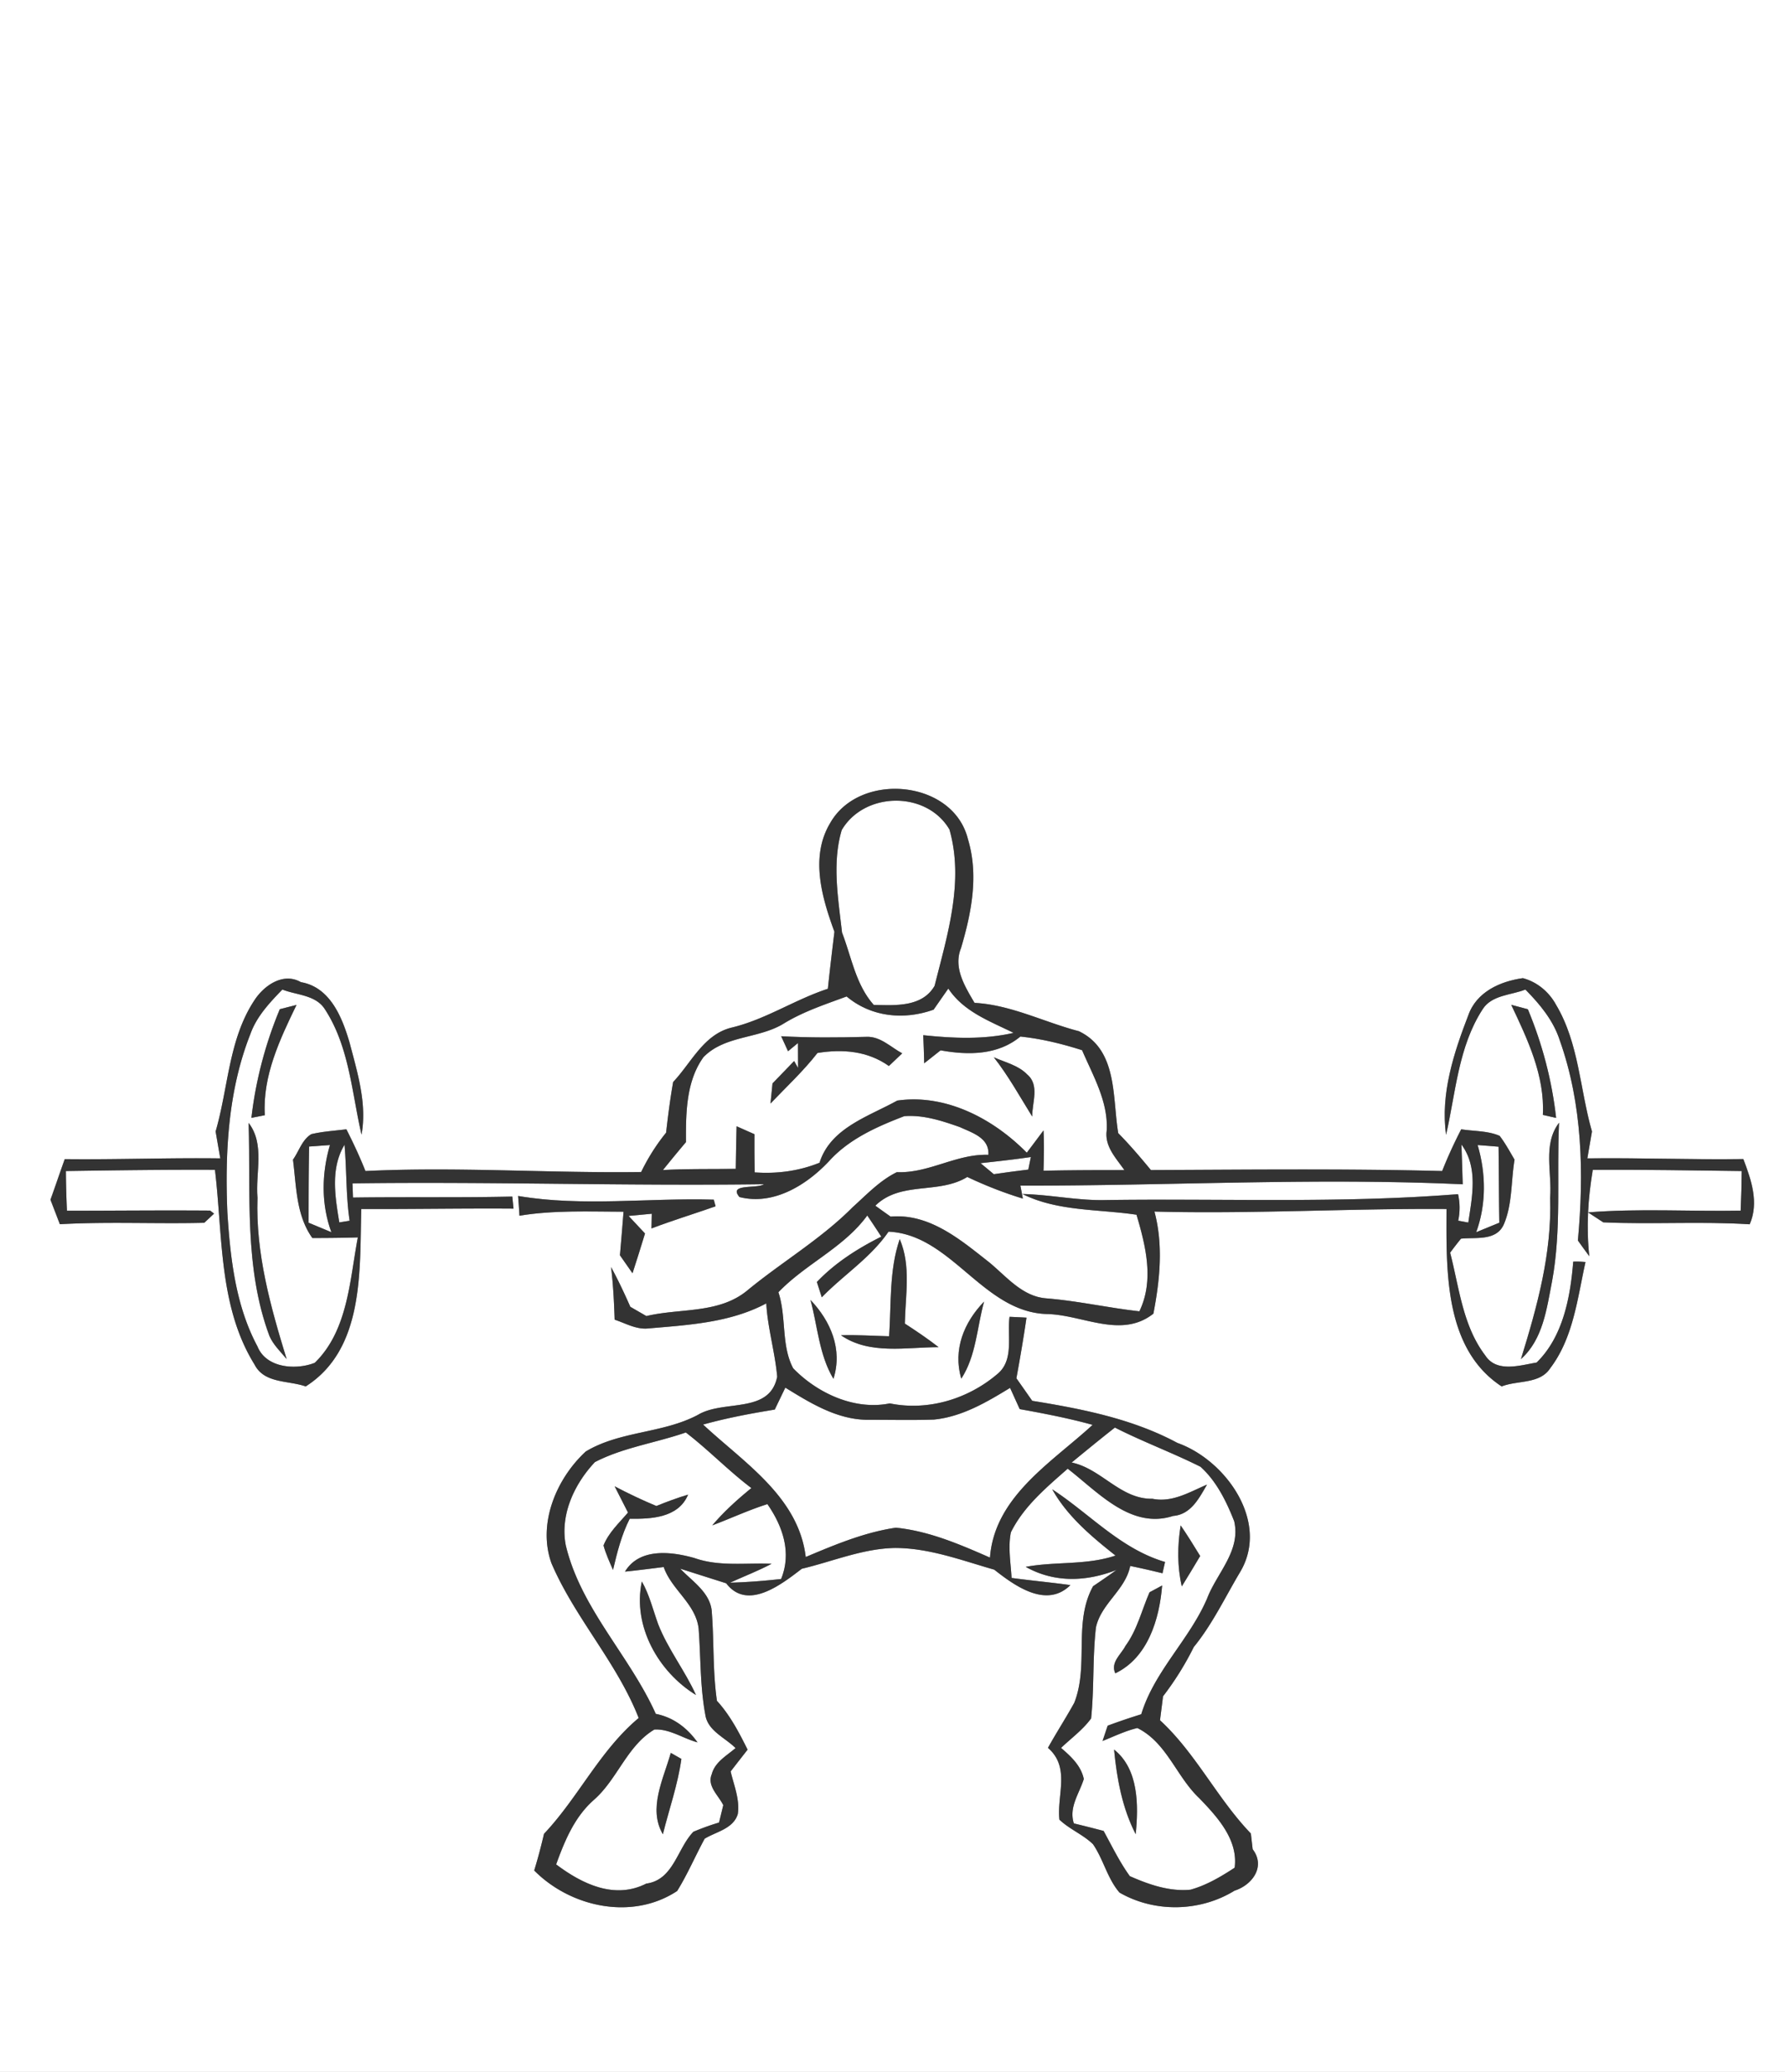 <svg width="316" height="275pt" viewBox="0 0 237 275" xmlns="http://www.w3.org/2000/svg"><rect x="0" y="0" width="237" height="275" fill="#808080" stroke="none"/><g fill="#FFF"><path d="M0 0h237v275H0V0m110.2 109.29c-2.65 4.47-1.07 9.85.59 14.38-.3 2.52-.61 5.04-.87 7.57-4.38 1.43-8.26 4.07-12.77 5.15-3.72.9-5.35 4.66-7.77 7.22-.4 2.23-.68 4.48-.94 6.73-1.3 1.6-2.41 3.36-3.31 5.22-12.21.17-24.39-.72-36.61-.13-.75-1.89-1.61-3.73-2.53-5.54-1.56.2-3.13.28-4.66.65-1.22.73-1.63 2.26-2.43 3.38.46 3.55.4 7.35 2.57 10.4 2.01 0 4.03-.02 6.04-.08-1.08 5.7-1.31 12.35-5.71 16.64-2.47.99-6.45.73-7.61-2.16-2.91-5.42-3.61-11.72-4-17.77-.33-7.97.09-16.2 3.05-23.69.83-2.34 2.55-4.16 4.25-5.92 1.88.75 4.41.7 5.63 2.59 3.25 4.96 3.58 11.05 4.88 16.67.75-4.1-.54-8.22-1.57-12.16-.98-3.36-2.57-7.41-6.48-8.08-2.35-1.35-4.91.45-6.18 2.42-3.42 5.18-3.45 11.6-5.14 17.39.2 1.19.41 2.38.62 3.58-6.89-.09-13.77.18-20.65.1-.65 1.79-1.25 3.6-1.9 5.39.42 1.08.83 2.16 1.25 3.25 6.39-.36 12.78-.03 19.17-.19.33-.3.98-.91 1.3-1.22l-.52-.4c-6.33-.05-12.67.02-19.01.02-.08-1.76-.13-3.51-.14-5.27 6.6-.1 13.19-.19 19.79-.16 1.05 8.68.47 18.14 5.26 25.85 1.3 2.54 4.47 2.08 6.79 2.9 7.83-4.98 7.15-15.45 7.38-23.55 6.74.03 13.47-.1 20.21-.05l-.16-1.6c-7.05.16-14.1.03-21.15.13-.02-.47-.05-1.41-.07-1.88 18.21-.25 36.42.36 54.63.11-.94.64-4.79-.13-3.25 1.7 4.52 1.16 8.96-1.61 11.94-4.81 2.65-2.91 6.34-4.54 9.94-5.92 2.54-.2 5.04.62 7.41 1.46 1.64.76 3.91 1.42 3.76 3.67-4.25-.15-7.89 2.47-12.15 2.3-2.26 1.1-4.02 2.99-5.87 4.65-4.18 4.21-9.33 7.23-13.89 10.97-3.8 3.22-8.97 2.4-13.5 3.48-.53-.31-1.6-.92-2.13-1.23-.79-1.79-1.62-3.56-2.56-5.28.29 2.32.4 4.65.48 6.99 1.43.47 2.84 1.31 4.4 1.17 5.35-.47 10.89-.75 15.73-3.33.19 3.29 1.16 6.46 1.45 9.73-1 5-7.08 3-10.52 5.06-4.68 2.49-10.35 2.12-14.9 4.87-3.91 3.61-6.43 9.6-4.55 14.83 3.11 7.26 8.7 13.18 11.58 20.54-5.15 4.3-8.01 10.55-12.57 15.37a74.3 74.3 0 01-1.3 4.87c4.87 4.91 13.03 6.65 18.98 2.72 1.38-2.23 2.41-4.65 3.65-6.94 1.54-.94 3.8-1.31 4.4-3.27.29-1.94-.52-3.81-.95-5.66.75-.97 1.5-1.93 2.25-2.89-1.14-2.29-2.33-4.58-4.07-6.48-.56-3.85-.38-7.75-.67-11.61-.07-2.68-2.55-4.19-4.2-5.93 2.02.65 4.06 1.29 6.1 1.94 2.82 3.7 7.36.13 10.04-1.93 4.11-.97 8.11-2.69 12.39-2.76 4.56.01 8.84 1.65 13.16 2.88 2.74 2.16 6.94 5.19 10.11 2.05-2.6-.36-5.21-.6-7.81-.95-.11-2.01-.49-4.07-.09-6.06 1.71-3.45 4.72-5.95 7.54-8.44 4.01 3.08 8.38 8.09 14 6.27 2.37-.19 3.45-2.36 4.5-4.16-2.31.98-4.61 2.42-7.25 1.88-4.24.08-6.76-3.98-10.72-4.81 1.9-1.56 3.8-3.12 5.74-4.64 3.72 1.89 7.64 3.34 11.36 5.2 2.12 1.9 3.45 4.61 4.48 7.24.9 3.94-2.31 6.86-3.6 10.25-2.34 5.45-7 9.64-8.74 15.36-1.5.47-2.99.97-4.46 1.52-.17.5-.51 1.52-.68 2.03 1.53-.61 3.02-1.34 4.62-1.72 3.91 1.93 5.18 6.45 8.22 9.31 2.39 2.48 5.19 5.51 4.7 9.23-1.82 1.19-3.76 2.34-5.87 2.92-2.79.27-5.54-.69-8.05-1.8-1.36-1.88-2.37-3.98-3.48-6-1.32-.35-2.64-.68-3.95-1-.69-2.14.71-3.94 1.32-5.89-.36-1.77-1.72-3.01-3.02-4.13 1.35-1.29 2.89-2.4 3.99-3.91.42-4.01.18-8.07.64-12.07.67-3.17 3.92-4.97 4.55-8.17 1.43.29 2.86.62 4.29.97.08-.37.25-1.12.34-1.5-5.89-1.73-10-6.39-14.98-9.64 2.01 3.59 5.22 6.27 8.4 8.79-3.88 1.31-7.98.76-11.92 1.5 3.83 2.15 8.07 1.97 12.05.41-1.02.74-2.06 1.45-3.11 2.16-2.66 4.81-.52 10.48-2.5 15.48-1.11 2.01-2.37 3.95-3.49 5.97 3 2.61 1.17 6.22 1.52 9.53 1.34 1.28 3.13 1.97 4.46 3.26 1.39 2.02 1.91 4.56 3.52 6.42 4.66 2.69 10.69 2.57 15.27-.25 2.37-.76 4.16-3.21 2.41-5.5l-.24-2.09c-4.47-4.65-7.3-10.64-12.06-15.03.13-1.07.27-2.13.4-3.18 1.57-2.05 2.94-4.23 4.08-6.54 2.49-3.05 4.17-6.63 6.17-9.98 3.94-6.64-1.93-14.84-8.34-17.11-5.95-3.2-12.66-4.52-19.28-5.59-.7-1-1.4-2-2.1-2.99.49-2.68.95-5.36 1.34-8.05-.56-.03-1.69-.09-2.25-.11-.34 2.51.64 5.74-1.61 7.59-3.9 3.32-9.22 4.94-14.29 3.9-4.66.95-9.61-1.34-12.83-4.66-1.62-3.06-.87-6.82-1.96-10.09 3.62-3.78 8.67-5.9 11.8-10.19.63.93 1.25 1.86 1.86 2.81-3.13 1.57-6.13 3.47-8.55 6.02.16.51.49 1.52.65 2.03 2.9-2.98 6.48-5.24 8.86-8.71 8.36.36 12.51 10.68 21.03 10.93 4.75.09 9.86 3.33 14.14-.05.86-4.49 1.33-9.07.14-13.55 12.94.34 25.85-.43 38.78-.34-.02 8.11-.35 18.53 7.32 23.55 2.11-.84 5.06-.28 6.45-2.42 3.07-4.04 3.61-9.28 4.68-14.09-.54-.05-1.09-.08-1.63-.05-.37 4.7-1.36 9.98-4.86 13.39-2.24.37-5.31 1.39-6.83-.96-2.98-3.92-3.45-9-4.65-13.62.46-.63.94-1.25 1.44-1.86 1.91-.22 4.63.35 5.66-1.84 1.18-2.7.97-5.77 1.45-8.65-.63-1.07-1.22-2.17-1.98-3.16-1.6-.69-3.41-.6-5.1-.87-.93 1.8-1.78 3.65-2.53 5.54-12.89-.33-25.78-.18-38.67-.13-1.39-1.68-2.81-3.35-4.34-4.9-.79-4.74-.05-11.06-5.23-13.53-4.64-1.21-9.01-3.5-13.85-3.76-1.27-2.17-2.84-4.65-1.8-7.25 1.39-4.68 2.38-9.69.92-14.5-1.97-7.91-14.45-8.99-18.31-2.07m84.75 25.47c-1.93 4.99-3.71 10.46-2.95 15.86 1.28-5.61 1.63-11.68 4.84-16.64 1.21-1.93 3.78-1.88 5.69-2.64 1.92 1.95 3.72 4.1 4.57 6.76 3.01 8.47 3.22 17.68 2.4 26.55.5.7 1 1.4 1.52 2.09-.42-3.82-.18-7.68.46-11.47 6.59-.03 13.18.07 19.77.16-.01 1.75-.06 3.51-.14 5.26-6.75.12-13.52-.31-20.26.23.51.33 1.51.99 2.02 1.32 6.47.29 12.97-.15 19.44.26 1.27-2.9.2-5.89-.84-8.66-6.91.1-13.81-.18-20.71-.09.2-1.19.4-2.38.61-3.57-1.61-5.59-1.72-11.69-4.76-16.8-.93-1.72-2.52-3.05-4.41-3.55-3.04.42-6.17 1.84-7.25 4.93m-157.8-.81c-1.92 4.61-3.2 9.46-3.77 14.42.44-.09 1.33-.26 1.78-.35-.31-5.22 2-10.07 4.21-14.64-.55.14-1.67.43-2.22.57m163.5-.58c2.17 4.58 4.47 9.4 4.2 14.61l1.76.4c-.55-4.96-1.83-9.81-3.75-14.42-.55-.15-1.66-.44-2.21-.59M33.01 149.04c.29 9.44-.61 19.23 2.76 28.27.51 1.19 1.48 2.09 2.29 3.08-2.14-6.95-4.13-14.06-3.87-21.41-.3-3.32 1.02-7.07-1.18-9.94m172.8 9.95c.25 7.35-1.72 14.46-3.87 21.4 2.92-2.6 3.41-6.64 4.12-10.26 1.29-6.96.61-14.07.94-21.11-2.2 2.89-.9 6.65-1.19 9.97m-136.84 2.37c4.57-.75 9.21-.54 13.82-.53-.15 1.92-.31 3.85-.48 5.78.55.8 1.11 1.59 1.67 2.39.57-1.76 1.12-3.51 1.66-5.28l-2.18-2.33c.77-.07 2.31-.22 3.08-.29l-.04 1.95c2.81-1.07 5.68-1.94 8.51-2.94l-.24-.88c-8.64-.26-17.42.96-25.98-.49.07.87.13 1.74.18 2.62m49.08 16c-2.13-.05-4.26-.2-6.39-.13 3.79 2.62 8.65 1.58 12.96 1.58-1.44-1.12-2.95-2.14-4.48-3.13.06-3.74.85-7.63-.68-11.21-1.42 4.12-1.11 8.6-1.41 12.89m-10.44-4.82c.95 3.49 1.15 7.32 3.05 10.47 1.24-3.91-.36-7.65-3.05-10.47m20.02 10.45c1.98-3.02 2.08-6.81 3.03-10.23-2.68 2.77-4.15 6.37-3.03 10.23m29.13 19.48c-.43 2.69-.46 5.42.15 8.09.83-1.34 1.64-2.68 2.44-4.03-.84-1.37-1.68-2.74-2.59-4.06m-4.13 8.87c-1.04 2.38-1.64 4.99-3.2 7.12-.58 1.14-2.02 2.18-1.35 3.64 4.34-2.08 5.86-7.21 6.22-11.66-.42.23-1.25.68-1.67.9m-4.71 20.88c.37 3.85 1.08 7.76 2.87 11.23.38-3.8.41-8.63-2.87-11.23z"/><path d="M111.76 110.17c3.01-5.12 11.26-5.24 14.3-.08 1.98 6.92-.28 14.03-1.97 20.76-1.66 2.86-5.24 2.59-8.08 2.53-2.41-2.72-2.94-6.33-4.21-9.6-.5-4.49-1.35-9.2-.04-13.61z"/><path d="M103.92 135.94c2.64-1.65 5.6-2.61 8.49-3.68 3.26 2.74 7.62 3.16 11.55 1.75.65-.94 1.3-1.87 1.95-2.8 2.03 3.07 5.51 4.33 8.67 5.88-3.95.91-8 .73-12 .31.06 1.24.1 2.49.13 3.73.73-.57 1.45-1.15 2.18-1.72 3.64.66 7.59.66 10.59-1.83 2.79.29 5.52.96 8.19 1.81 1.46 3.4 3.45 6.77 3.28 10.59-.34 2.16 1.22 3.71 2.34 5.33-3.58-.01-7.16 0-10.74.08.05-1.79.1-3.57 0-5.35-.55.74-1.66 2.22-2.22 2.96-4.42-4.5-10.76-7.85-17.2-6.92-3.84 2.13-8.85 3.62-10.32 8.25-2.74 1.11-5.67 1.49-8.61 1.28-.03-1.7-.04-3.38-.03-5.07-.6-.26-1.78-.79-2.37-1.05-.05 1.88-.08 3.77-.11 5.65-3.22.05-6.45-.02-9.67.16 1.01-1.25 2.02-2.49 3.06-3.71-.02-3.82 0-8.03 2.31-11.26 2.79-2.89 7.23-2.44 10.53-4.39m-.2 1.6l.91 1.99 1.32-1.09c0 1.1 0 2.21.01 3.31l-.52-.92c-.95.99-1.91 1.98-2.87 2.97-.07.67-.2 2-.27 2.67 2.11-2.21 4.36-4.3 6.24-6.71 3.34-.54 6.66-.27 9.48 1.73.44-.42 1.32-1.26 1.77-1.68-1.53-.82-2.91-2.28-4.76-2.19-3.77.1-7.54.13-11.31-.08m28.23 2.79c1.94 2.47 3.45 5.21 5.1 7.87-.02-1.84 1.01-4.18-.66-5.58-1.18-1.23-2.94-1.61-4.44-2.29zM41.04 152.18l2.77-.2c-1.11 3.78-1.18 7.85.19 11.57l-3.03-1.26c0-3.37.01-6.74.07-10.11zM196.19 151.98c.69.05 2.08.16 2.78.22.05 3.36.04 6.73.1 10.09-1.02.42-2.05.84-3.07 1.26 1.36-3.73 1.3-7.8.19-11.57zM45.05 162.25c-.56-3.42-1.2-7.16.69-10.31.3 3.36.18 6.75.68 10.09l-1.37.22z"/><path d="M194.04 151.91c2.25 3.04 1.42 6.92.91 10.36l-1.34-.25c.25-1.18.24-2.36-.02-3.52-15.51 1.24-31.12.56-46.67.78-3.74.11-7.43-.72-11.17-.8 4.68 2.33 10.09 1.99 15.15 2.75 1.22 4.15 2.37 8.7.38 12.82-4.14-.46-8.21-1.39-12.36-1.72-3.14-.23-5.24-2.83-7.49-4.71-3.82-3-7.96-6.59-13.18-6.14-.68-.48-1.36-.96-2.03-1.45 3.39-3.31 8.38-1.46 12.21-3.81 2.39 1.13 4.85 2.1 7.38 2.87l-.33-1.72c19.58.03 39.16-1.08 58.73-.18-.04-1.32-.12-3.96-.17-5.28zM130.19 154.39c2.23-.25 4.46-.49 6.68-.82l-.34 1.67c-1.53.18-3.06.39-4.58.61-.44-.37-1.32-1.1-1.76-1.46zM102.87 187.09c.46-.97.93-1.94 1.4-2.91 3.29 2.03 6.8 4.2 10.79 4.27 2.97-.01 5.95.07 8.93-.03 3.7-.36 7-2.3 10.12-4.21.32.71.96 2.12 1.28 2.82 3.25.58 6.49 1.21 9.68 2.09-5.42 4.99-13.02 9.5-13.63 17.62-4-1.76-8.11-3.53-12.49-3.97-4.17.61-8.11 2.26-11.97 3.89-.96-8-8.23-12.54-13.63-17.58 3.13-.87 6.32-1.47 9.52-1.99z"/><path d="M78.99 194.06c3.77-1.95 8.07-2.54 12.07-3.93 3.02 2.32 5.66 5.08 8.7 7.38-1.85 1.51-3.64 3.12-5.19 4.95 2.45-.92 4.82-2.03 7.32-2.82 2.04 2.93 3.25 6.45 1.82 9.94-2.25.25-4.51.43-6.78.49 1.84-.84 3.73-1.57 5.52-2.51-3.43-.15-6.95.41-10.27-.77-3.05-.86-7.28-1.37-9.2 1.81 1.72-.17 3.43-.4 5.14-.61 1.04 3.02 4.27 4.87 4.64 8.18.29 3.79.18 7.62.88 11.38.29 2.18 2.63 3.07 4.02 4.47-1.18 1.02-2.73 1.84-3.16 3.47-.66 1.58.92 2.83 1.53 4.11-.19.77-.37 1.53-.56 2.3-1.16.35-2.3.76-3.41 1.23-2.17 2.25-2.62 6.39-6.26 6.88-4.21 2.15-8.55.02-11.96-2.55 1.14-3.15 2.45-6.32 5.03-8.58 3.12-2.74 4.38-7.16 8.01-9.32 2.03-.12 3.81 1.19 5.73 1.7-1.35-1.91-3.22-3.33-5.54-3.78-3.47-7.74-9.95-13.97-11.95-22.37-.79-4.05 1.14-8.16 3.87-11.05m2.62 3.22c.58 1.16 1.17 2.32 1.77 3.48-1.17 1.38-2.57 2.65-3.25 4.37.31 1.12.8 2.18 1.26 3.25.55-2.33 1.13-4.66 2.22-6.8 2.85.05 6.48-.12 7.75-3.2-1.43.43-2.83.95-4.21 1.51-1.89-.78-3.73-1.66-5.54-2.61m3.61 12.63c-1.26 5.91 2.19 12 7.19 15.07-1.47-3.24-3.72-6.08-5.02-9.39-.69-1.91-1.16-3.91-2.17-5.68m3.84 22.75c-.96 3.44-3.05 7.38-1.05 10.8.83-3.33 1.99-6.6 2.46-10-.35-.2-1.06-.6-1.41-.8z"/></g><g fill="#333"><path d="M110.2 109.29c3.86-6.92 16.34-5.84 18.31 2.07 1.46 4.81.47 9.82-.92 14.5-1.04 2.6.53 5.08 1.8 7.25 4.84.26 9.21 2.55 13.85 3.76 5.18 2.47 4.44 8.79 5.23 13.53 1.53 1.55 2.95 3.22 4.34 4.9 12.89-.05 25.78-.2 38.67.13.75-1.89 1.6-3.74 2.53-5.54 1.69.27 3.5.18 5.1.87.76.99 1.35 2.09 1.98 3.16-.48 2.88-.27 5.95-1.45 8.65-1.03 2.19-3.75 1.62-5.66 1.84-.5.61-.98 1.23-1.44 1.86 1.2 4.62 1.67 9.7 4.65 13.62 1.52 2.35 4.59 1.33 6.83.96 3.5-3.41 4.49-8.69 4.86-13.39.54-.03 1.09 0 1.63.05-1.07 4.81-1.61 10.05-4.68 14.09-1.39 2.14-4.34 1.58-6.45 2.42-7.67-5.02-7.34-15.44-7.32-23.55-12.93-.09-25.84.68-38.78.34 1.19 4.48.72 9.06-.14 13.55-4.28 3.38-9.39.14-14.14.05-8.52-.25-12.67-10.57-21.03-10.93-2.38 3.47-5.96 5.73-8.86 8.71-.16-.51-.49-1.52-.65-2.03 2.42-2.55 5.42-4.45 8.55-6.02-.61-.95-1.23-1.88-1.86-2.81-3.13 4.29-8.18 6.41-11.8 10.19 1.09 3.27.34 7.03 1.96 10.09 3.22 3.32 8.17 5.61 12.83 4.66 5.07 1.04 10.39-.58 14.29-3.9 2.25-1.85 1.27-5.08 1.61-7.59.56.02 1.69.08 2.25.11-.39 2.69-.85 5.37-1.34 8.05.7.99 1.4 1.99 2.1 2.99 6.62 1.07 13.33 2.39 19.28 5.59 6.41 2.27 12.28 10.47 8.34 17.11-2 3.35-3.68 6.93-6.17 9.98a39.513 39.513 0 01-4.08 6.54c-.13 1.05-.27 2.11-.4 3.18 4.76 4.39 7.59 10.38 12.06 15.03l.24 2.09c1.75 2.29-.04 4.74-2.41 5.5-4.58 2.82-10.61 2.94-15.27.25-1.61-1.86-2.13-4.4-3.52-6.42-1.33-1.29-3.12-1.98-4.46-3.26-.35-3.31 1.48-6.92-1.52-9.53 1.12-2.02 2.38-3.96 3.49-5.97 1.98-5-.16-10.67 2.5-15.48 1.05-.71 2.09-1.42 3.11-2.16-3.98 1.56-8.22 1.74-12.05-.41 3.94-.74 8.04-.19 11.92-1.5-3.18-2.52-6.39-5.2-8.4-8.79 4.98 3.25 9.09 7.91 14.98 9.64-.09.38-.26 1.13-.34 1.5-1.43-.35-2.86-.68-4.29-.97-.63 3.2-3.88 5-4.55 8.17-.46 4-.22 8.06-.64 12.07-1.1 1.51-2.64 2.62-3.99 3.91 1.3 1.12 2.66 2.36 3.02 4.13-.61 1.95-2.01 3.75-1.32 5.89 1.31.32 2.63.65 3.95 1 1.11 2.02 2.12 4.12 3.48 6 2.51 1.11 5.26 2.07 8.05 1.8 2.11-.58 4.05-1.73 5.87-2.92.49-3.72-2.31-6.75-4.7-9.23-3.04-2.86-4.31-7.38-8.22-9.31-1.6.38-3.09 1.11-4.62 1.72.17-.51.51-1.53.68-2.03 1.47-.55 2.96-1.05 4.46-1.52 1.74-5.72 6.4-9.91 8.74-15.36 1.29-3.39 4.5-6.31 3.6-10.25-1.03-2.63-2.36-5.34-4.48-7.24-3.72-1.86-7.64-3.31-11.36-5.2-1.94 1.52-3.84 3.08-5.74 4.64 3.96.83 6.48 4.89 10.72 4.81 2.64.54 4.94-.9 7.25-1.88-1.05 1.8-2.13 3.97-4.5 4.16-5.62 1.82-9.99-3.19-14-6.27-2.82 2.49-5.83 4.99-7.54 8.44-.4 1.99-.02 4.05.09 6.06 2.6.35 5.21.59 7.81.95-3.17 3.14-7.37.11-10.11-2.05-4.32-1.23-8.6-2.87-13.16-2.88-4.28.07-8.28 1.79-12.39 2.76-2.68 2.06-7.22 5.63-10.04 1.93-2.04-.65-4.08-1.29-6.1-1.94 1.65 1.74 4.13 3.25 4.2 5.93.29 3.86.11 7.76.67 11.61 1.74 1.9 2.93 4.19 4.07 6.48-.75.96-1.5 1.92-2.25 2.89.43 1.85 1.24 3.72.95 5.66-.6 1.96-2.86 2.33-4.4 3.27-1.24 2.29-2.27 4.71-3.65 6.94-5.95 3.93-14.11 2.19-18.98-2.72a74.3 74.3 0 001.3-4.87c4.56-4.82 7.42-11.07 12.57-15.37-2.88-7.36-8.47-13.28-11.58-20.54-1.88-5.23.64-11.22 4.55-14.83 4.55-2.75 10.22-2.38 14.9-4.87 3.44-2.06 9.52-.06 10.52-5.06-.29-3.27-1.26-6.44-1.45-9.73-4.84 2.58-10.38 2.86-15.73 3.33-1.56.14-2.97-.7-4.4-1.17-.08-2.34-.19-4.67-.48-6.99.94 1.72 1.77 3.49 2.56 5.28.53.31 1.6.92 2.13 1.23 4.53-1.08 9.7-.26 13.5-3.48 4.56-3.74 9.71-6.76 13.89-10.97 1.85-1.66 3.61-3.55 5.87-4.65 4.26.17 7.9-2.45 12.15-2.3.15-2.25-2.12-2.91-3.76-3.67-2.37-.84-4.87-1.66-7.41-1.46-3.6 1.38-7.29 3.01-9.94 5.92-2.98 3.2-7.42 5.97-11.94 4.81-1.54-1.83 2.31-1.06 3.25-1.7-18.21.25-36.42-.36-54.63-.11.02.47.05 1.41.07 1.88 7.05-.1 14.1.03 21.15-.13l.16 1.6c-6.74-.05-13.47.08-20.21.05-.23 8.1.45 18.57-7.38 23.55-2.32-.82-5.49-.36-6.79-2.9-4.79-7.71-4.21-17.17-5.26-25.85-6.6-.03-13.19.06-19.79.16.01 1.76.06 3.51.14 5.27 6.34 0 12.68-.07 19.01-.02l.52.4c-.32.31-.97.92-1.3 1.22-6.39.16-12.78-.17-19.17.19-.42-1.09-.83-2.17-1.25-3.25.65-1.79 1.25-3.6 1.9-5.39 6.88.08 13.76-.19 20.65-.1-.21-1.2-.42-2.39-.62-3.58 1.69-5.79 1.72-12.21 5.14-17.39 1.27-1.97 3.83-3.77 6.18-2.42 3.91.67 5.5 4.72 6.48 8.08 1.03 3.94 2.32 8.06 1.57 12.16-1.3-5.62-1.63-11.71-4.88-16.67-1.22-1.89-3.75-1.84-5.63-2.59-1.7 1.76-3.42 3.58-4.25 5.92-2.96 7.49-3.38 15.72-3.05 23.69.39 6.05 1.09 12.35 4 17.77 1.16 2.89 5.14 3.15 7.61 2.16 4.4-4.29 4.63-10.94 5.71-16.64-2.01.06-4.03.08-6.04.08-2.17-3.05-2.11-6.85-2.57-10.4.8-1.12 1.21-2.65 2.43-3.38 1.53-.37 3.1-.45 4.66-.65.92 1.81 1.78 3.65 2.53 5.54 12.22-.59 24.4.3 36.61.13.9-1.86 2.01-3.62 3.31-5.22.26-2.25.54-4.5.94-6.73 2.42-2.56 4.05-6.32 7.77-7.22 4.51-1.08 8.39-3.72 12.77-5.15.26-2.53.57-5.05.87-7.57-1.66-4.53-3.24-9.91-.59-14.38m1.56.88c-1.31 4.41-.46 9.12.04 13.61 1.27 3.27 1.8 6.88 4.21 9.6 2.84.06 6.42.33 8.08-2.53 1.69-6.73 3.95-13.84 1.97-20.76-3.04-5.16-11.29-5.04-14.3.08m-7.84 25.77c-3.3 1.95-7.74 1.5-10.53 4.39-2.31 3.23-2.33 7.44-2.31 11.26-1.04 1.22-2.05 2.46-3.06 3.71 3.22-.18 6.45-.11 9.67-.16.03-1.88.06-3.77.11-5.65.59.26 1.77.79 2.37 1.05-.01 1.69 0 3.37.03 5.07 2.94.21 5.87-.17 8.61-1.28 1.47-4.63 6.48-6.12 10.32-8.25 6.44-.93 12.78 2.42 17.2 6.92.56-.74 1.67-2.22 2.22-2.96.1 1.78.05 3.56 0 5.35 3.58-.08 7.16-.09 10.74-.08-1.12-1.62-2.68-3.17-2.34-5.33.17-3.82-1.82-7.19-3.28-10.59-2.67-.85-5.4-1.52-8.19-1.81-3 2.49-6.95 2.49-10.59 1.83-.73.57-1.45 1.15-2.18 1.72-.03-1.24-.07-2.49-.13-3.73 4 .42 8.05.6 12-.31-3.16-1.55-6.64-2.81-8.67-5.88-.65.93-1.3 1.86-1.95 2.8-3.93 1.41-8.29.99-11.55-1.75-2.89 1.07-5.85 2.03-8.49 3.68m-62.88 16.24c-.06 3.37-.07 6.74-.07 10.11l3.03 1.26c-1.37-3.72-1.3-7.79-.19-11.57l-2.77.2m155.15-.2c1.11 3.77 1.17 7.84-.19 11.57 1.02-.42 2.05-.84 3.07-1.26-.06-3.36-.05-6.73-.1-10.09-.7-.06-2.09-.17-2.78-.22M45.05 162.25l1.37-.22c-.5-3.34-.38-6.73-.68-10.09-1.89 3.15-1.25 6.89-.69 10.31m148.99-10.34c.05 1.32.13 3.96.17 5.28-19.57-.9-39.15.21-58.73.18l.33 1.72c-2.53-.77-4.99-1.74-7.38-2.87-3.83 2.35-8.82.5-12.21 3.81.67.49 1.35.97 2.03 1.45 5.22-.45 9.36 3.14 13.18 6.14 2.25 1.88 4.35 4.48 7.49 4.71 4.15.33 8.22 1.26 12.36 1.72 1.99-4.12.84-8.67-.38-12.82-5.06-.76-10.47-.42-15.15-2.75 3.74.08 7.43.91 11.17.8 15.55-.22 31.16.46 46.67-.78.26 1.16.27 2.34.02 3.52l1.34.25c.51-3.44 1.34-7.32-.91-10.36m-63.85 2.48c.44.36 1.32 1.09 1.76 1.46 1.52-.22 3.05-.43 4.58-.61l.34-1.67c-2.22.33-4.45.57-6.68.82m-27.32 32.7c-3.2.52-6.39 1.12-9.52 1.99 5.4 5.04 12.67 9.58 13.63 17.58 3.86-1.63 7.8-3.28 11.97-3.89 4.38.44 8.49 2.21 12.49 3.97.61-8.12 8.21-12.63 13.63-17.62-3.19-.88-6.43-1.51-9.68-2.09-.32-.7-.96-2.11-1.28-2.82-3.12 1.91-6.42 3.85-10.12 4.21-2.98.1-5.96.02-8.93.03-3.99-.07-7.5-2.24-10.79-4.27-.47.97-.94 1.94-1.4 2.91m-23.88 6.97c-2.73 2.89-4.66 7-3.87 11.05 2 8.4 8.48 14.63 11.95 22.37 2.32.45 4.19 1.87 5.54 3.78-1.92-.51-3.7-1.82-5.73-1.7-3.63 2.16-4.89 6.58-8.01 9.32-2.58 2.26-3.89 5.43-5.03 8.58 3.41 2.57 7.75 4.7 11.96 2.55 3.64-.49 4.09-4.63 6.26-6.88 1.11-.47 2.25-.88 3.41-1.23.19-.77.37-1.53.56-2.3-.61-1.28-2.19-2.53-1.53-4.11.43-1.63 1.98-2.45 3.16-3.47-1.39-1.4-3.73-2.29-4.02-4.47-.7-3.76-.59-7.59-.88-11.38-.37-3.31-3.6-5.16-4.64-8.18-1.71.21-3.42.44-5.14.61 1.92-3.18 6.15-2.67 9.2-1.81 3.32 1.18 6.84.62 10.27.77-1.79.94-3.68 1.67-5.52 2.51 2.27-.06 4.53-.24 6.78-.49 1.43-3.49.22-7.01-1.82-9.94-2.5.79-4.87 1.9-7.32 2.82 1.55-1.83 3.34-3.44 5.19-4.95-3.04-2.3-5.68-5.06-8.7-7.38-4 1.39-8.3 1.98-12.07 3.93z"/><path d="M194.95 134.76c1.08-3.09 4.21-4.51 7.25-4.93 1.89.5 3.48 1.83 4.41 3.55 3.04 5.11 3.15 11.21 4.76 16.8-.21 1.19-.41 2.38-.61 3.57 6.9-.09 13.8.19 20.71.09 1.04 2.77 2.11 5.76.84 8.66-6.47-.41-12.97.03-19.44-.26-.51-.33-1.51-.99-2.02-1.32 6.74-.54 13.51-.11 20.26-.23.08-1.75.13-3.51.14-5.26-6.59-.09-13.18-.19-19.77-.16-.64 3.79-.88 7.65-.46 11.47-.52-.69-1.02-1.39-1.52-2.09.82-8.87.61-18.08-2.4-26.55-.85-2.66-2.65-4.81-4.57-6.76-1.91.76-4.48.71-5.69 2.64-3.21 4.96-3.56 11.03-4.84 16.64-.76-5.4 1.02-10.87 2.95-15.86zM37.15 133.95c.55-.14 1.67-.43 2.22-.57-2.21 4.57-4.52 9.42-4.21 14.64-.45.09-1.34.26-1.78.35.57-4.96 1.85-9.81 3.77-14.42z"/><path d="M200.65 133.37c.55.15 1.66.44 2.21.59 1.92 4.61 3.2 9.46 3.75 14.42l-1.76-.4c.27-5.21-2.03-10.03-4.2-14.61zM103.72 137.54c3.77.21 7.54.18 11.31.08 1.85-.09 3.23 1.37 4.76 2.19-.45.42-1.33 1.26-1.77 1.68-2.82-2-6.14-2.27-9.48-1.73-1.88 2.41-4.13 4.5-6.24 6.71.07-.67.2-2 .27-2.67.96-.99 1.92-1.98 2.87-2.97l.52.92c-.01-1.1-.01-2.21-.01-3.31l-1.32 1.09-.91-1.99zM131.95 140.33c1.5.68 3.26 1.06 4.44 2.29 1.67 1.4.64 3.74.66 5.58-1.65-2.66-3.16-5.4-5.1-7.87zM33.01 149.04c2.2 2.87.88 6.62 1.18 9.94-.26 7.35 1.73 14.46 3.87 21.41-.81-.99-1.78-1.89-2.29-3.08-3.37-9.04-2.47-18.83-2.76-28.27zM205.81 158.99c.29-3.32-1.01-7.08 1.19-9.97-.33 7.04.35 14.15-.94 21.11-.71 3.62-1.2 7.66-4.12 10.26 2.15-6.94 4.12-14.05 3.87-21.4zM68.97 161.36c-.05-.88-.11-1.75-.18-2.62 8.56 1.45 17.34.23 25.98.49l.24.88c-2.83 1-5.7 1.87-8.51 2.94l.04-1.95c-.77.07-2.31.22-3.08.29l2.18 2.33c-.54 1.77-1.09 3.52-1.66 5.28-.56-.8-1.12-1.59-1.67-2.39.17-1.93.33-3.86.48-5.78-4.61-.01-9.25-.22-13.82.53zM118.05 177.36c.3-4.29-.01-8.77 1.41-12.89 1.53 3.58.74 7.47.68 11.21 1.53.99 3.04 2.01 4.48 3.13-4.31 0-9.17 1.04-12.96-1.58 2.13-.07 4.26.08 6.39.13zM107.61 172.54c2.69 2.82 4.29 6.56 3.05 10.47-1.9-3.15-2.1-6.98-3.05-10.47zM127.63 182.99c-1.12-3.86.35-7.46 3.03-10.23-.95 3.42-1.05 7.21-3.03 10.23zM81.61 197.28c1.81.95 3.65 1.83 5.54 2.61 1.38-.56 2.78-1.08 4.21-1.51-1.27 3.08-4.9 3.25-7.75 3.2-1.09 2.14-1.67 4.47-2.22 6.8-.46-1.07-.95-2.13-1.26-3.25.68-1.72 2.08-2.99 3.25-4.37-.6-1.16-1.19-2.32-1.77-3.48zM156.76 202.47c.91 1.32 1.75 2.69 2.59 4.06-.8 1.35-1.61 2.69-2.44 4.03-.61-2.67-.58-5.4-.15-8.09zM85.22 209.91c1.01 1.77 1.48 3.77 2.17 5.68 1.3 3.31 3.55 6.15 5.02 9.39-5-3.07-8.45-9.16-7.19-15.07zM152.63 211.34c.42-.22 1.25-.67 1.67-.9-.36 4.45-1.88 9.58-6.22 11.66-.67-1.46.77-2.5 1.35-3.64 1.56-2.13 2.16-4.74 3.2-7.12zM89.06 232.66c.35.2 1.06.6 1.41.8-.47 3.4-1.63 6.67-2.46 10-2-3.42.09-7.36 1.05-10.8zM147.92 232.22c3.28 2.6 3.25 7.43 2.87 11.23-1.79-3.47-2.5-7.38-2.87-11.23z"/></g></svg>
